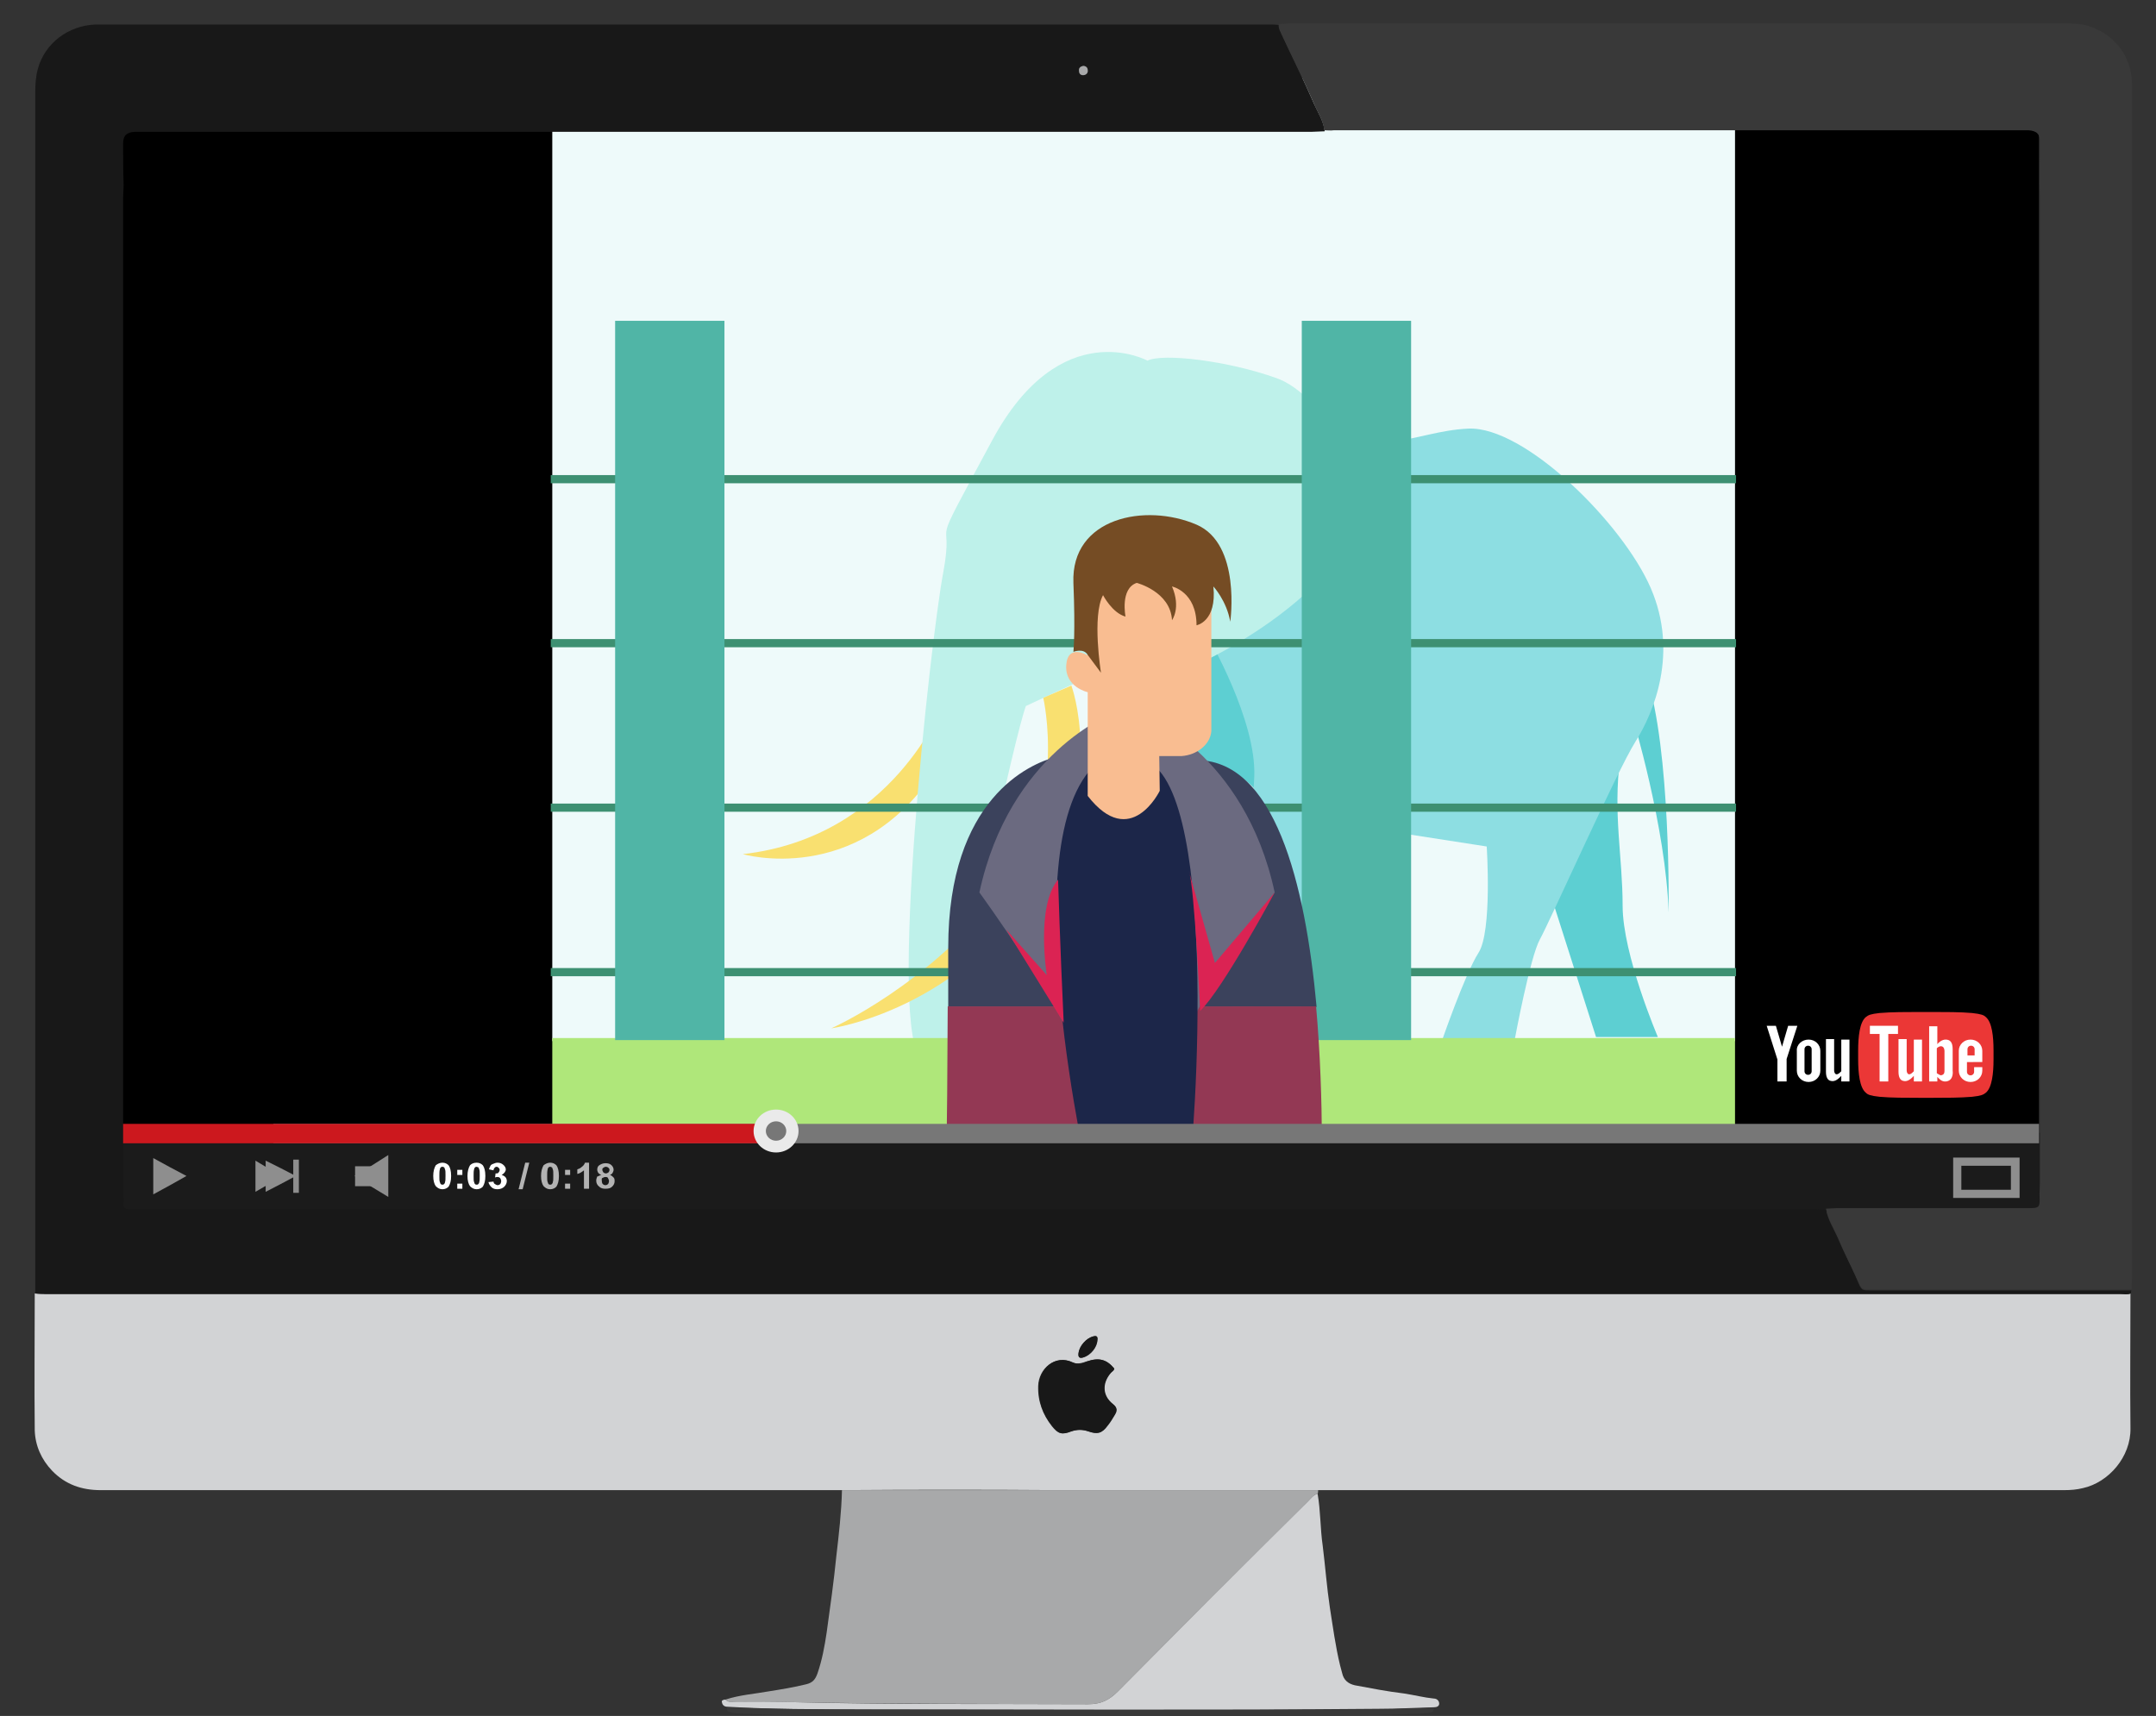 <?xml version="1.0" encoding="utf-8"?>
<!-- Generator: Adobe Illustrator 18.0.0, SVG Export Plug-In . SVG Version: 6.00 Build 0)  -->
<!DOCTYPE svg PUBLIC "-//W3C//DTD SVG 1.1//EN" "http://www.w3.org/Graphics/SVG/1.1/DTD/svg11.dtd">
<svg version="1.1" id="Layer_1" xmlns="http://www.w3.org/2000/svg" xmlns:xlink="http://www.w3.org/1999/xlink" x="0px" y="0px"
	 viewBox="0 0 422 335.9" enable-background="new 0 0 422 335.9" xml:space="preserve">
<rect x="0" y="0" width="422" height="335.9" fill="#333333" stroke="none"/>
<g>
	<g>
		<rect x="22.8" y="15.6" width="376.3" height="212.3"/>
		<rect x="108.1" y="15.3" fill="#EEFAFA" width="231.5" height="188.5"/>
		<g>
			<path fill="#5DCFD2" d="M302.8,172.9l9.6,30.1h12.1c0,0-6.9-16.1-6.9-25.7c0-9.6-1.9-17.9-0.5-28.8S302.8,172.9,302.8,172.9z"/>
			<path fill="#5DCFD2" d="M319.5,140.2c0,0,6.6,21.8,7.1,38.4c0,0,0.5-31.9-4.4-46.5L319.5,140.2z"/>
			<path fill="#5DCFD2" d="M217.1,127.6c0,0,4,9,3.5,13.7c-0.8,7.5,0.2,18.2,3.5,34.8s5.2,30.9,5.2,30.9h12.9c0,0-2.5-22-2.2-32.4
				c0.3-10.4,0.3-21.6,1.9-22.4c1.6-0.8,5.5,4.4,5.5,4.4l1.4-22.3l-16.5-20l-9.1-0.8L217.1,127.6z"/>
			<path fill="#F9E070" d="M184.6,137.9c0,0-9.9,26-39.2,29.3c0,0,22.2,6.5,37.3-15.8L184.6,137.9z"/>
			<path fill="#8DDEE2" d="M236.4,124.6c0,0,9.6,16.4,9.1,27.5c-0.5,11.2-3.6,39.5-3.6,39.5s6.3,15.1,23.9,15.6c0,0,7.1-7-1.4-17.1
				l-6.9,1c0,0-0.8-4.9,5.2-14c6-9.1,9.6-14.3,9.6-14.3l18.7,2.9c0,0,1.1,16.6-1.6,20.8s-7.4,17.9-7.4,17.9l14.5-1
				c0,0,3-16.1,4.9-19.5c1.9-3.4,15.1-33,18.7-38.7s8.5-17.4,3-30.1c-5.5-12.7-24.7-31.7-35.7-31.2c-11,0.5-18.1,7-33.7-1.8
				l-17.6,43.9"/>
			<path fill="#BEF1EA" d="M224.6,70.6c0,0-17-9.3-30.4,15.6c-13.4,24.9-7.1,12.7-9.6,26s-11,90.3-4.1,95.3
				c6.9,4.9,25.2-1.6,17.6-18.7c0,0-2.7,1.8-5.8,2.1c-3,0.3,2.2,1.8,1.4,4.7c-0.8,2.9-3.8,9.6-4.7,2.6c-0.8-7,9.6-54,11.8-60
				l12.3-5.7l-0.3-4.2c0,0,2.7,3.9,5.8,1.8s8-8.8,8.2-13.8c0,0,1.9,15.8,2.7,15.8s33.2-13,39.2-35.8c0,0-9.3-19-18.9-22.3
				C240.3,70.6,227.6,69.1,224.6,70.6z"/>
			<path fill="#F9E070" d="M204.2,136.6c0,0,4.9,20.9-7.8,37.4c-14.7,19-33.7,27.3-33.7,27.3s25.4-3.5,41.1-28.8
				c12.6-20.4,5.9-38.3,5.9-38.3L204.2,136.6z"/>
		</g>
		<rect x="108.1" y="203.2" fill="#AFE77A" width="231.5" height="24.4"/>
		<rect x="107.8" y="93" fill="#3D9072" width="232" height="1.6"/>
		<rect x="107.8" y="125.1" fill="#3D9072" width="232" height="1.6"/>
		<rect x="107.8" y="157.3" fill="#3D9072" width="232" height="1.6"/>
		<rect x="107.8" y="189.5" fill="#3D9072" width="232" height="1.6"/>
		<rect x="120.4" y="62.8" fill="#50B5A6" width="21.4" height="140.8"/>
		<rect x="254.8" y="62.8" fill="#50B5A6" width="21.4" height="140.8"/>
		<g>
			<g>
				<path fill="#3B425C" d="M233.8,148.8l-25.8-0.9c0.2-0.1-0.4,0-1.4,0.3c-5,1.3-21,8.1-21,37.3c0,4.3,0,8.6,0,11.6h72.1
					C255.5,173,249.5,148.4,233.8,148.8z"/>
				<path fill="#933854" d="M258.6,234c0,0,0.7-18-1-37h-72.1c-0.1,27-0.4,37-0.4,37H258.6z"/>
			</g>
			<path fill="#6B6A80" d="M217.7,139.7c0,0-20.1,7.6-26,35c0,0,17.6,24.2,19.7,33.2L217.7,139.7z"/>
			<path fill="#6B6A80" d="M223.5,139.7c0,0,20.1,7.6,26,35c0,0-17.6,24.2-19.7,33.2L223.5,139.7z"/>
			<path fill="#1C2649" d="M213.3,231.7c0,0,18.1-0.9,19,0c0.9,0.9,6.9-71.6-6.6-82c0,0-8.9-2.1-11-0.3
				C197.6,164.3,213.3,231.7,213.3,231.7z"/>
			<path fill="#F9BD91" d="M237.1,112.6v30.5c-0.2,2.7-2.9,4.7-5.8,4.9l-4.4,0l0.1,6.8c0,0-5.7,11.8-14.1,1v-20.3c0,0-4.5-1-4.2-5.3
				c0.3-4.3,4.2-1.9,4.2-1.9v-15.4L237.1,112.6z"/>
			<path fill="#754C24" d="M212.9,128.2l2.6,3.5c0,0-1.8-11.1,0.4-15.2c0,0,1.8,3.5,4.4,4.2c0,0-1.1-5.5,2.2-6.6
				c0,0,6.6,1.7,6.9,7.3c0,0,1.8-2.4,0-6.6c0,0,4.8,1,4.8,7.6c0,0,4-0.7,3.3-7.6c0,0,2.6,2.8,3.3,6.9c0,0,2.2-15.2-6.6-19
				c-10-4.3-24.6-1.4-24.1,11.4c0.4,9.7,0,13.5,0,13.5S212.1,126.8,212.9,128.2z"/>
			<path fill="#DB2353" d="M232.7,170.5l5.1,18l11.7-13.8c0,0-10.2,19-14.6,23.2C234.9,197.8,233.8,173.3,232.7,170.5z"/>
			<path fill="#DB2353" d="M207.1,172.2c0,0,0.4,13.2,1.1,28l-11.3-18.3l8,9C204.9,190.9,202.7,177.4,207.1,172.2z"/>
		</g>
		<g>
			<path fill-rule="evenodd" clip-rule="evenodd" fill="#EB3736" d="M378.4,198.1c2.3,0,5.4,0,7.6,0.2c1.8,0.2,2.3,0.4,2.7,0.8
				c1.2,1,1.5,3.8,1.5,6.5c0,0.6,0,1.2,0,1.8c0,2.7-0.3,5.5-1.5,6.5c-0.5,0.4-0.9,0.6-2.7,0.8c-2.3,0.2-5.3,0.2-7.6,0.2
				c-1,0-1.9,0-2.9,0c-2.3,0-5.4,0-7.6-0.2c-1.8-0.2-2.3-0.4-2.7-0.8c-1.2-1-1.5-3.8-1.5-6.6c0-0.5,0-1,0-1.6c0-2.8,0.3-5.6,1.5-6.6
				c0.5-0.4,0.9-0.6,2.7-0.8c2.3-0.2,5.3-0.2,7.6-0.2C376.5,198.1,377.4,198.1,378.4,198.1L378.4,198.1z"/>
			<path fill-rule="evenodd" clip-rule="evenodd" fill="#FFFFFF" d="M360.4,211.7h1.6v-8.2h-1.6v6.2c-1.1,1.2-1.4,0.3-1.4-0.2v-6.1
				h-1.6v6.4c0,1,0.3,1.7,1,1.8c0.5,0.1,1.1,0,2-1V211.7L360.4,211.7z M347.9,211.7h1.8v-4.4l2.1-6.5H350l-1.2,4.1l-1.2-4.1h-1.8
				l2.1,6.6V211.7L347.9,211.7z M354,203.5L354,203.5c1.3,0,2.3,1,2.3,2.2c0,1.4,0,2.6,0,3.9c0,1.2-1,2.2-2.3,2.2l0,0
				c-1.3,0-2.3-1-2.3-2.2v-3.9C351.6,204.5,352.7,203.5,354,203.5L354,203.5z M353.2,209.7c0,0.4,0.3,0.7,0.7,0.7l0,0
				c0.4,0,0.7-0.3,0.7-0.7c0-1.4,0-2.8,0-4.3c0-0.4-0.3-0.7-0.7-0.7l0,0c-0.4,0-0.7,0.3-0.7,0.7C353.2,207,353.2,208.2,353.2,209.7
				L353.2,209.7z"/>
			<path fill-rule="evenodd" clip-rule="evenodd" fill="#FFFFFF" d="M377.6,211.7h1.6v-0.9c0.3,0.3,0.8,1,1.7,0.9
				c1.6-0.2,1.3-2.1,1.3-2.1s0-2.8,0-4.2s-0.5-1.9-1.4-1.9c-0.7,0-1.4,0.6-1.6,0.9v-3.5h-1.6V211.7L377.6,211.7z M379.1,210.1v-4.9
				c0.2-0.2,0.5-0.4,0.8-0.4c0.7,0,0.7,0.9,0.7,0.9s0,3.2,0,3.9s-0.3,0.8-0.7,0.9C379.5,210.4,379.2,210.1,379.1,210.1L379.1,210.1z
				"/>
			<path fill-rule="evenodd" clip-rule="evenodd" fill="#FFFFFF" d="M374.6,211.7h1.6v-8.2h-1.6v6.2c-1.1,1.2-1.4,0.3-1.4-0.2v-6.1
				h-1.6v6.4c0,1,0.3,1.7,1,1.8c0.5,0.1,1.1,0,2-1V211.7L374.6,211.7z"/>
			<polygon fill-rule="evenodd" clip-rule="evenodd" fill="#FFFFFF" points="367.9,211.7 369.6,211.7 369.6,202.4 371.5,202.4 
				371.5,200.8 369.6,200.8 367.9,200.8 366,200.8 366,202.4 367.9,202.4 367.9,211.7 			"/>
			<path fill-rule="evenodd" clip-rule="evenodd" fill="#FFFFFF" d="M385.7,203.5L385.7,203.5c1.3,0,2.3,1,2.3,2.2v2.2h-0.4h-1.2
				H385v1.9c0,0.4,0.3,0.7,0.7,0.7l0,0c0.4,0,0.7-0.3,0.7-0.7v-0.9h1.6v0.7c0,1.2-1,2.2-2.3,2.2l0,0c-1.3,0-2.3-1-2.3-2.2v-3.9
				C383.4,204.5,384.4,203.5,385.7,203.5L385.7,203.5z M386.5,206.6v-1.2c0-0.4-0.3-0.7-0.7-0.7l0,0c-0.4,0-0.7,0.3-0.7,0.7v1.2
				H386.5L386.5,206.6z"/>
		</g>
		<rect x="22.8" y="221.7" fill-rule="evenodd" clip-rule="evenodd" fill="#1B1B1B" width="376.5" height="15.6"/>
		<rect x="53.5" y="220" fill-rule="evenodd" clip-rule="evenodd" fill="#777777" width="345.6" height="3.8"/>
		<rect x="22.4" y="220" fill-rule="evenodd" clip-rule="evenodd" fill="#CC181E" width="129.8" height="3.8"/>
		<g>
			<ellipse fill-rule="evenodd" clip-rule="evenodd" fill="#EAEAEA" cx="151.9" cy="221.4" rx="4.4" ry="4.2"/>
			<ellipse fill-rule="evenodd" clip-rule="evenodd" fill="#777777" cx="151.9" cy="221.4" rx="2" ry="1.9"/>
		</g>
		<polygon fill="#8E8E8E" points="30,230.2 30,226.7 33.3,228.5 36.5,230.2 33.3,232 30,233.8 		"/>
		<g>
			<polygon fill="#8E8E8E" points="50,230.2 50,227.2 52.5,228.7 55.2,230.2 52.6,231.8 50,233.3 			"/>
			<polygon fill="#8E8E8E" points="52,230.2 52,227.2 55,228.7 57.9,230.2 54.9,231.8 52,233.3 			"/>
			<rect x="57.4" y="227" fill="#8E8E8E" width="1.1" height="6.5"/>
		</g>
		<g>
			<polygon fill="#8E8E8E" points="76,230.2 76,234.3 72.7,232.3 69.4,230.2 72.7,228.2 76,226.1 			"/>
			<rect x="69.5" y="228.3" fill="#8E8E8E" width="3.7" height="3.9"/>
		</g>
		<g>
			<path fill="#8E8E8E" d="M395.3,234.5h-13v-7.9h13V234.5z M383.9,232.9h9.7v-4.7h-9.7V232.9z"/>
		</g>
		<g>
			<path fill="#FFFFFF" d="M86.6,227.6c0.5,0,0.9,0.2,1.2,0.5c0.3,0.4,0.5,1.1,0.5,2.1c0,1-0.2,1.6-0.5,2.1
				c-0.3,0.3-0.7,0.5-1.2,0.5c-0.5,0-0.9-0.2-1.3-0.6c-0.3-0.4-0.5-1.1-0.5-2c0-0.9,0.2-1.6,0.5-2.1
				C85.7,227.8,86.1,227.6,86.6,227.6z M86.6,228.4c-0.1,0-0.2,0-0.3,0.1s-0.2,0.2-0.2,0.4c-0.1,0.3-0.1,0.7-0.1,1.3s0,1,0.1,1.2
				c0.1,0.2,0.1,0.4,0.2,0.4c0.1,0.1,0.2,0.1,0.3,0.1s0.2,0,0.3-0.1s0.2-0.2,0.2-0.4c0.1-0.2,0.1-0.7,0.1-1.3s0-1-0.1-1.2
				c-0.1-0.2-0.1-0.4-0.2-0.4C86.9,228.5,86.8,228.4,86.6,228.4z"/>
			<path fill="#FFFFFF" d="M89.5,230v-1h1v1H89.5z M89.5,232.7v-1h1v1H89.5z"/>
			<path fill="#FFFFFF" d="M93.3,227.6c0.5,0,0.9,0.2,1.2,0.5c0.3,0.4,0.5,1.1,0.5,2.1c0,1-0.2,1.6-0.5,2.1
				c-0.3,0.3-0.7,0.5-1.2,0.5c-0.5,0-0.9-0.2-1.3-0.6c-0.3-0.4-0.5-1.1-0.5-2c0-0.9,0.2-1.6,0.5-2.1
				C92.3,227.8,92.7,227.6,93.3,227.6z M93.3,228.4c-0.1,0-0.2,0-0.3,0.1c-0.1,0.1-0.2,0.2-0.2,0.4c-0.1,0.3-0.1,0.7-0.1,1.3
				s0,1,0.1,1.2c0.1,0.2,0.1,0.4,0.2,0.4c0.1,0.1,0.2,0.1,0.3,0.1c0.1,0,0.2,0,0.3-0.1c0.1-0.1,0.2-0.2,0.2-0.4
				c0.1-0.2,0.1-0.7,0.1-1.3s0-1-0.1-1.2c-0.1-0.2-0.1-0.4-0.2-0.4S93.4,228.4,93.3,228.4z"/>
			<path fill="#FFFFFF" d="M95.6,231.4l1-0.1c0,0.2,0.1,0.4,0.3,0.5s0.3,0.2,0.5,0.2c0.2,0,0.4-0.1,0.5-0.2s0.2-0.4,0.2-0.6
				c0-0.2-0.1-0.4-0.2-0.6c-0.1-0.1-0.3-0.2-0.5-0.2c-0.1,0-0.3,0-0.5,0.1l0.1-0.8c0.3,0,0.5,0,0.6-0.2c0.1-0.1,0.2-0.3,0.2-0.5
				c0-0.2-0.1-0.3-0.2-0.4c-0.1-0.1-0.2-0.2-0.4-0.2c-0.2,0-0.3,0.1-0.4,0.2s-0.2,0.3-0.2,0.5l-0.9-0.2c0.1-0.3,0.2-0.5,0.3-0.7
				c0.1-0.2,0.3-0.3,0.6-0.4c0.2-0.1,0.5-0.2,0.8-0.2c0.5,0,0.9,0.2,1.2,0.5c0.2,0.2,0.4,0.5,0.4,0.8c0,0.4-0.3,0.8-0.8,1.1
				c0.3,0.1,0.5,0.2,0.7,0.4c0.2,0.2,0.3,0.5,0.3,0.8c0,0.4-0.2,0.8-0.5,1.1c-0.3,0.3-0.8,0.5-1.3,0.5c-0.5,0-0.9-0.1-1.2-0.4
				C95.9,232.1,95.7,231.8,95.6,231.4z"/>
			<path fill="#B3B3B3" d="M101.5,232.8l1.3-5.2h0.8l-1.3,5.2H101.5z"/>
			<path fill="#B3B3B3" d="M107.7,227.6c0.5,0,0.9,0.2,1.2,0.5c0.3,0.4,0.5,1.1,0.5,2.1c0,1-0.2,1.6-0.5,2.1
				c-0.3,0.3-0.7,0.5-1.2,0.5c-0.5,0-0.9-0.2-1.3-0.6c-0.3-0.4-0.5-1.1-0.5-2c0-0.9,0.2-1.6,0.5-2.1
				C106.8,227.8,107.2,227.6,107.7,227.6z M107.7,228.4c-0.1,0-0.2,0-0.3,0.1c-0.1,0.1-0.2,0.2-0.2,0.4c-0.1,0.3-0.1,0.7-0.1,1.3
				s0,1,0.1,1.2c0.1,0.2,0.1,0.4,0.2,0.4c0.1,0.1,0.2,0.1,0.3,0.1c0.1,0,0.2,0,0.3-0.1c0.1-0.1,0.2-0.2,0.2-0.4
				c0.1-0.2,0.1-0.7,0.1-1.3s0-1-0.1-1.2c-0.1-0.2-0.1-0.4-0.2-0.4S107.9,228.4,107.7,228.4z"/>
			<path fill="#B3B3B3" d="M110.6,230v-1h1v1H110.6z M110.6,232.7v-1h1v1H110.6z"/>
			<path fill="#B3B3B3" d="M115.3,232.7h-1v-3.6c-0.4,0.3-0.8,0.6-1.3,0.7v-0.9c0.3-0.1,0.6-0.2,0.9-0.5c0.3-0.2,0.5-0.5,0.6-0.8
				h0.8V232.7z"/>
			<path fill="#B3B3B3" d="M117.7,230c-0.3-0.1-0.5-0.3-0.6-0.4c-0.1-0.2-0.2-0.4-0.2-0.6c0-0.4,0.1-0.7,0.4-0.9s0.7-0.4,1.2-0.4
				c0.5,0,0.9,0.1,1.2,0.4s0.4,0.6,0.4,0.9c0,0.2-0.1,0.4-0.2,0.6c-0.1,0.2-0.3,0.3-0.5,0.4c0.3,0.1,0.5,0.3,0.7,0.5
				c0.2,0.2,0.2,0.5,0.2,0.7c0,0.5-0.2,0.8-0.5,1.1c-0.3,0.3-0.7,0.4-1.3,0.4c-0.5,0-0.9-0.1-1.2-0.4c-0.4-0.3-0.6-0.7-0.6-1.2
				c0-0.3,0.1-0.5,0.2-0.8C117.1,230.3,117.3,230.1,117.7,230z M117.8,231.2c0,0.3,0.1,0.5,0.2,0.6c0.1,0.1,0.3,0.2,0.5,0.2
				c0.2,0,0.4-0.1,0.5-0.2s0.2-0.4,0.2-0.6c0-0.2-0.1-0.4-0.2-0.6s-0.3-0.2-0.5-0.2c-0.2,0-0.4,0.1-0.6,0.2S117.8,231,117.8,231.2z
				 M117.9,229c0,0.2,0.1,0.3,0.2,0.5c0.1,0.1,0.3,0.2,0.5,0.2c0.2,0,0.3-0.1,0.5-0.2c0.1-0.1,0.2-0.3,0.2-0.5
				c0-0.2-0.1-0.3-0.2-0.4c-0.1-0.1-0.3-0.2-0.5-0.2c-0.2,0-0.4,0.1-0.5,0.2C117.9,228.7,117.9,228.8,117.9,229z"/>
		</g>
	</g>
	<g>
		<path fill="#D2D3D5" d="M164.8,291.7c-1.9,0-3.8,0-5.7,0c-46.5,0-93,0-139.4,0c-3.7,0-6.9-1.1-9.5-3.8c-2.1-2.2-3.3-4.9-3.4-7.9
			c-0.1-8.9,0-17.8,0-26.8c0.7,0,1.4,0.1,2.1,0.1c135.3,0,270.7,0,406,0c0.7,0,1.4,0.1,2.1-0.1c0,8.8-0.1,17.6,0,26.4
			c0.1,5.6-4.3,10.6-9.3,11.7c-1.2,0.3-2.4,0.4-3.7,0.4c-47.7,0-95.4,0-143.1,0c-1,0-2.1,0-3.1,0c-16.9,0-33.8,0-50.7,0
			C193.1,291.6,178.9,291.6,164.8,291.7z M218.1,267.9c-1.5-1.8-3-2.2-5.4-1.4c-0.9,0.3-1.8,0.6-2.8,0.2c-3.5-1.6-6.6,1.3-6.7,4.6
			c-0.1,3,0.9,5.6,2.7,7.9c1.2,1.5,1.9,1.7,3.7,1c1.2-0.4,2.2-0.4,3.4,0c1.8,0.6,2.6,0.4,3.7-1.1c0.5-0.7,0.9-1.4,1.4-2.1
			c0.5-0.9,0.6-1.5-0.4-2.2c-2-1.6-2.1-4-0.4-6C217.7,268.5,218.1,268.3,218.1,267.9z M214.8,262.3c0.1-0.8-0.3-0.9-0.8-0.7
			c-1.4,0.4-2.8,1.9-2.9,3.3c-0.1,0.8,0.2,1,1,0.8C213.5,265.3,214.8,263.7,214.8,262.3z"/>
		<path fill="#181818" d="M417.1,253.2c-0.7,0.3-1.4,0.1-2.1,0.1c-135.3,0-270.7,0-406,0c-0.7,0-1.4,0-2.1-0.1c0-0.7,0-1.4,0-2.1
			c0-77.7,0-155.4,0-233c0-1.6,0.1-3.1,0.5-4.6c1.4-5.1,6-8.5,11.3-8.7c0.6,0,1.2,0,1.8,0c75.9,0,151.8,0,227.8,0
			c0.7,0,1.4,0,2.1,0.1c0,0.6,0.2,1.1,0.4,1.7c2.2,4.6,4.4,9.1,6.4,13.7c0.8,1.8,1.9,3.4,2.1,5.4c-0.8,0-1.7,0.1-2.5,0.1
			c-76.2,0-152.4,0-228.6,0c-0.6,0-1.2,0-1.8,0c-1.6,0.1-2.3,0.7-2.3,2.3c0,2.7,0,5.5,0.1,8.2c0,0.8-0.1,1.6-0.1,2.3
			c0,64.7,0,129.3,0,194c0,0.7,0,1.4,0.1,2.1c-0.1,2-0.1,2,1.8,2c0.4,0,0.8,0,1.2,0c109.2,0,218.3,0,327.5,0c0.9,0,1.8,0.1,2.7,0.1
			c0.4,2,1.5,3.7,2.3,5.5c1.2,2.9,2.7,5.6,3.9,8.5c0.8,1.8,0.7,1.8,2.7,1.8c17,0,33.9,0,50.9,0C417.1,252.8,417.1,253,417.1,253.2z
			 M212,12.9c-0.5,0.1-0.9,0.4-0.8,0.9c0,0.6,0.5,0.9,1,0.8c0.5-0.1,0.8-0.5,0.7-1C212.8,13.2,212.5,12.9,212,12.9z"/>
		<path fill="#393939" d="M259.2,25.5c-0.2-2-1.4-3.6-2.1-5.4c-2-4.6-4.3-9.1-6.4-13.7c-0.3-0.5-0.5-1.1-0.4-1.7
			c0.6,0,1.3-0.1,1.9-0.1c50.7,0,101.3,0,152,0c1.4,0,2.8,0,4.3,0.4c5.2,1.5,8.7,5.9,8.8,11.3c0,0.8,0,1.6,0,2.3
			c0,77.2,0,154.3,0,231.5c0,0.8-0.1,1.6-0.1,2.3c-17,0-33.9,0-50.9,0c-1.9,0-1.9,0-2.7-1.8c-1.3-2.8-2.7-5.6-3.9-8.5
			c-0.8-1.8-1.9-3.5-2.3-5.5c0.7,0,1.4-0.1,2.1-0.1c12.4,0,24.8,0,37.2,0c2.6,0,2.6,0,2.5-2.8c0-0.7,0.1-1.4,0.1-2.1
			c0-64.5,0-129,0-193.5c0-0.7-0.1-1.4-0.1-2.1c0-2.7,0.1-5.5,0.1-8.2c0-1.6-0.7-2.2-2.3-2.3c-0.5,0-0.9,0-1.4,0
			c-44.8,0-89.7,0-134.5,0C260.4,25.6,259.8,25.5,259.2,25.5z"/>
		<path fill="#A8A9AA" d="M164.8,291.7c14.2,0,28.3,0,42.5,0c16.9,0,33.8,0,50.7,0c0,0.2,0,0.5-0.1,0.7c-0.8,0.2-1.3,0.9-1.8,1.4
			c-12.4,12.4-24.9,24.8-37.3,37.3c-1.7,1.7-3.3,2.5-5.8,2.5c-19.3-0.1-38.6,0-57.9-0.4c-3.8-0.1-7.5,0-11.3-0.1
			c-0.6,0-1.3,0.2-1.8-0.4c2.7-0.9,5.6-1.1,8.4-1.6c2.5-0.4,5-0.8,7.4-1.4c1.3-0.3,1.8-1,2.2-2.1c0.9-2.6,1.4-5.3,1.8-8
			c0.7-5,1.4-10,1.9-15C164.2,300.3,164.7,296,164.8,291.7z"/>
		<path fill="#D2D3D5" d="M142,332.7c0.5,0.6,1.2,0.4,1.8,0.4c3.8,0,7.5,0,11.3,0.1c19.3,0.5,38.6,0.3,57.9,0.4
			c2.5,0,4.1-0.8,5.8-2.5c12.4-12.5,24.8-24.9,37.3-37.3c0.5-0.5,1-1.2,1.8-1.4c0.6,3.4,0.5,6.8,1,10.2c0.5,4,0.8,8.1,1.4,12.1
			c0.6,3.8,1.1,7.6,2,11.3c0.1,0.5,0.3,1,0.4,1.5c0.3,1.4,1.2,2.1,2.5,2.4c3.2,0.6,6.3,1.2,9.6,1.6c2,0.3,3.9,0.8,5.9,1
			c0.5,0,1,0.4,1,1c0,0.5-0.5,0.7-1,0.7c-3.6,0.1-7.3,0.3-10.9,0.3c-33.8,0.3-67.5,0.1-101.3,0.1c-8.7,0-17.4,0-26.1-0.5
			c-0.6,0-1-0.3-1.1-0.9C141.2,332.9,141.5,332.7,142,332.7z"/>
		<path fill="#393939" d="M142.3,334.2c8.7,0.4,17.4,0.4,26.1,0.5c33.8,0,67.5,0.2,101.3-0.1c3.6,0,7.3-0.2,10.9-0.3
			c0.2,0.7-0.3,0.9-0.9,1c-1.2,0.1-2.5,0.2-3.7,0.2c-9.8,0.4-19.7,0.4-29.5,0.4c-29.7,0-59.4,0-89.1-0.1c-4.3,0-8.6-0.2-12.9-0.4
			c-0.6,0-1.3-0.2-1.9-0.3C142.3,335,142.3,334.6,142.3,334.2z"/>
		<path fill="#181818" d="M218.1,267.9c-0.1,0.4-0.5,0.6-0.7,0.9c-1.7,2-1.6,4.4,0.4,6c1,0.8,0.9,1.4,0.4,2.2
			c-0.4,0.7-0.9,1.5-1.4,2.1c-1.1,1.5-2,1.7-3.7,1.1c-1.2-0.4-2.2-0.4-3.4,0c-1.8,0.7-2.5,0.5-3.7-1c-1.9-2.3-2.8-4.9-2.7-7.9
			c0.1-3.3,3.2-6.3,6.7-4.6c1,0.5,1.9,0.2,2.8-0.2C215.1,265.7,216.6,266.1,218.1,267.9z"/>
		<path fill="#181818" d="M214.8,262.3c-0.1,1.4-1.3,2.9-2.7,3.4c-0.8,0.3-1.1,0-1-0.8c0.2-1.4,1.5-3,2.9-3.3
			C214.6,261.5,214.9,261.6,214.8,262.3z"/>
		<path fill="#A8A9AA" d="M212,12.9c0.5,0,0.9,0.3,0.9,0.8c0.1,0.5-0.2,0.9-0.7,1c-0.6,0.1-1-0.2-1-0.8
			C211.1,13.3,211.5,13,212,12.9z"/>
	</g>
</g>
</svg>
